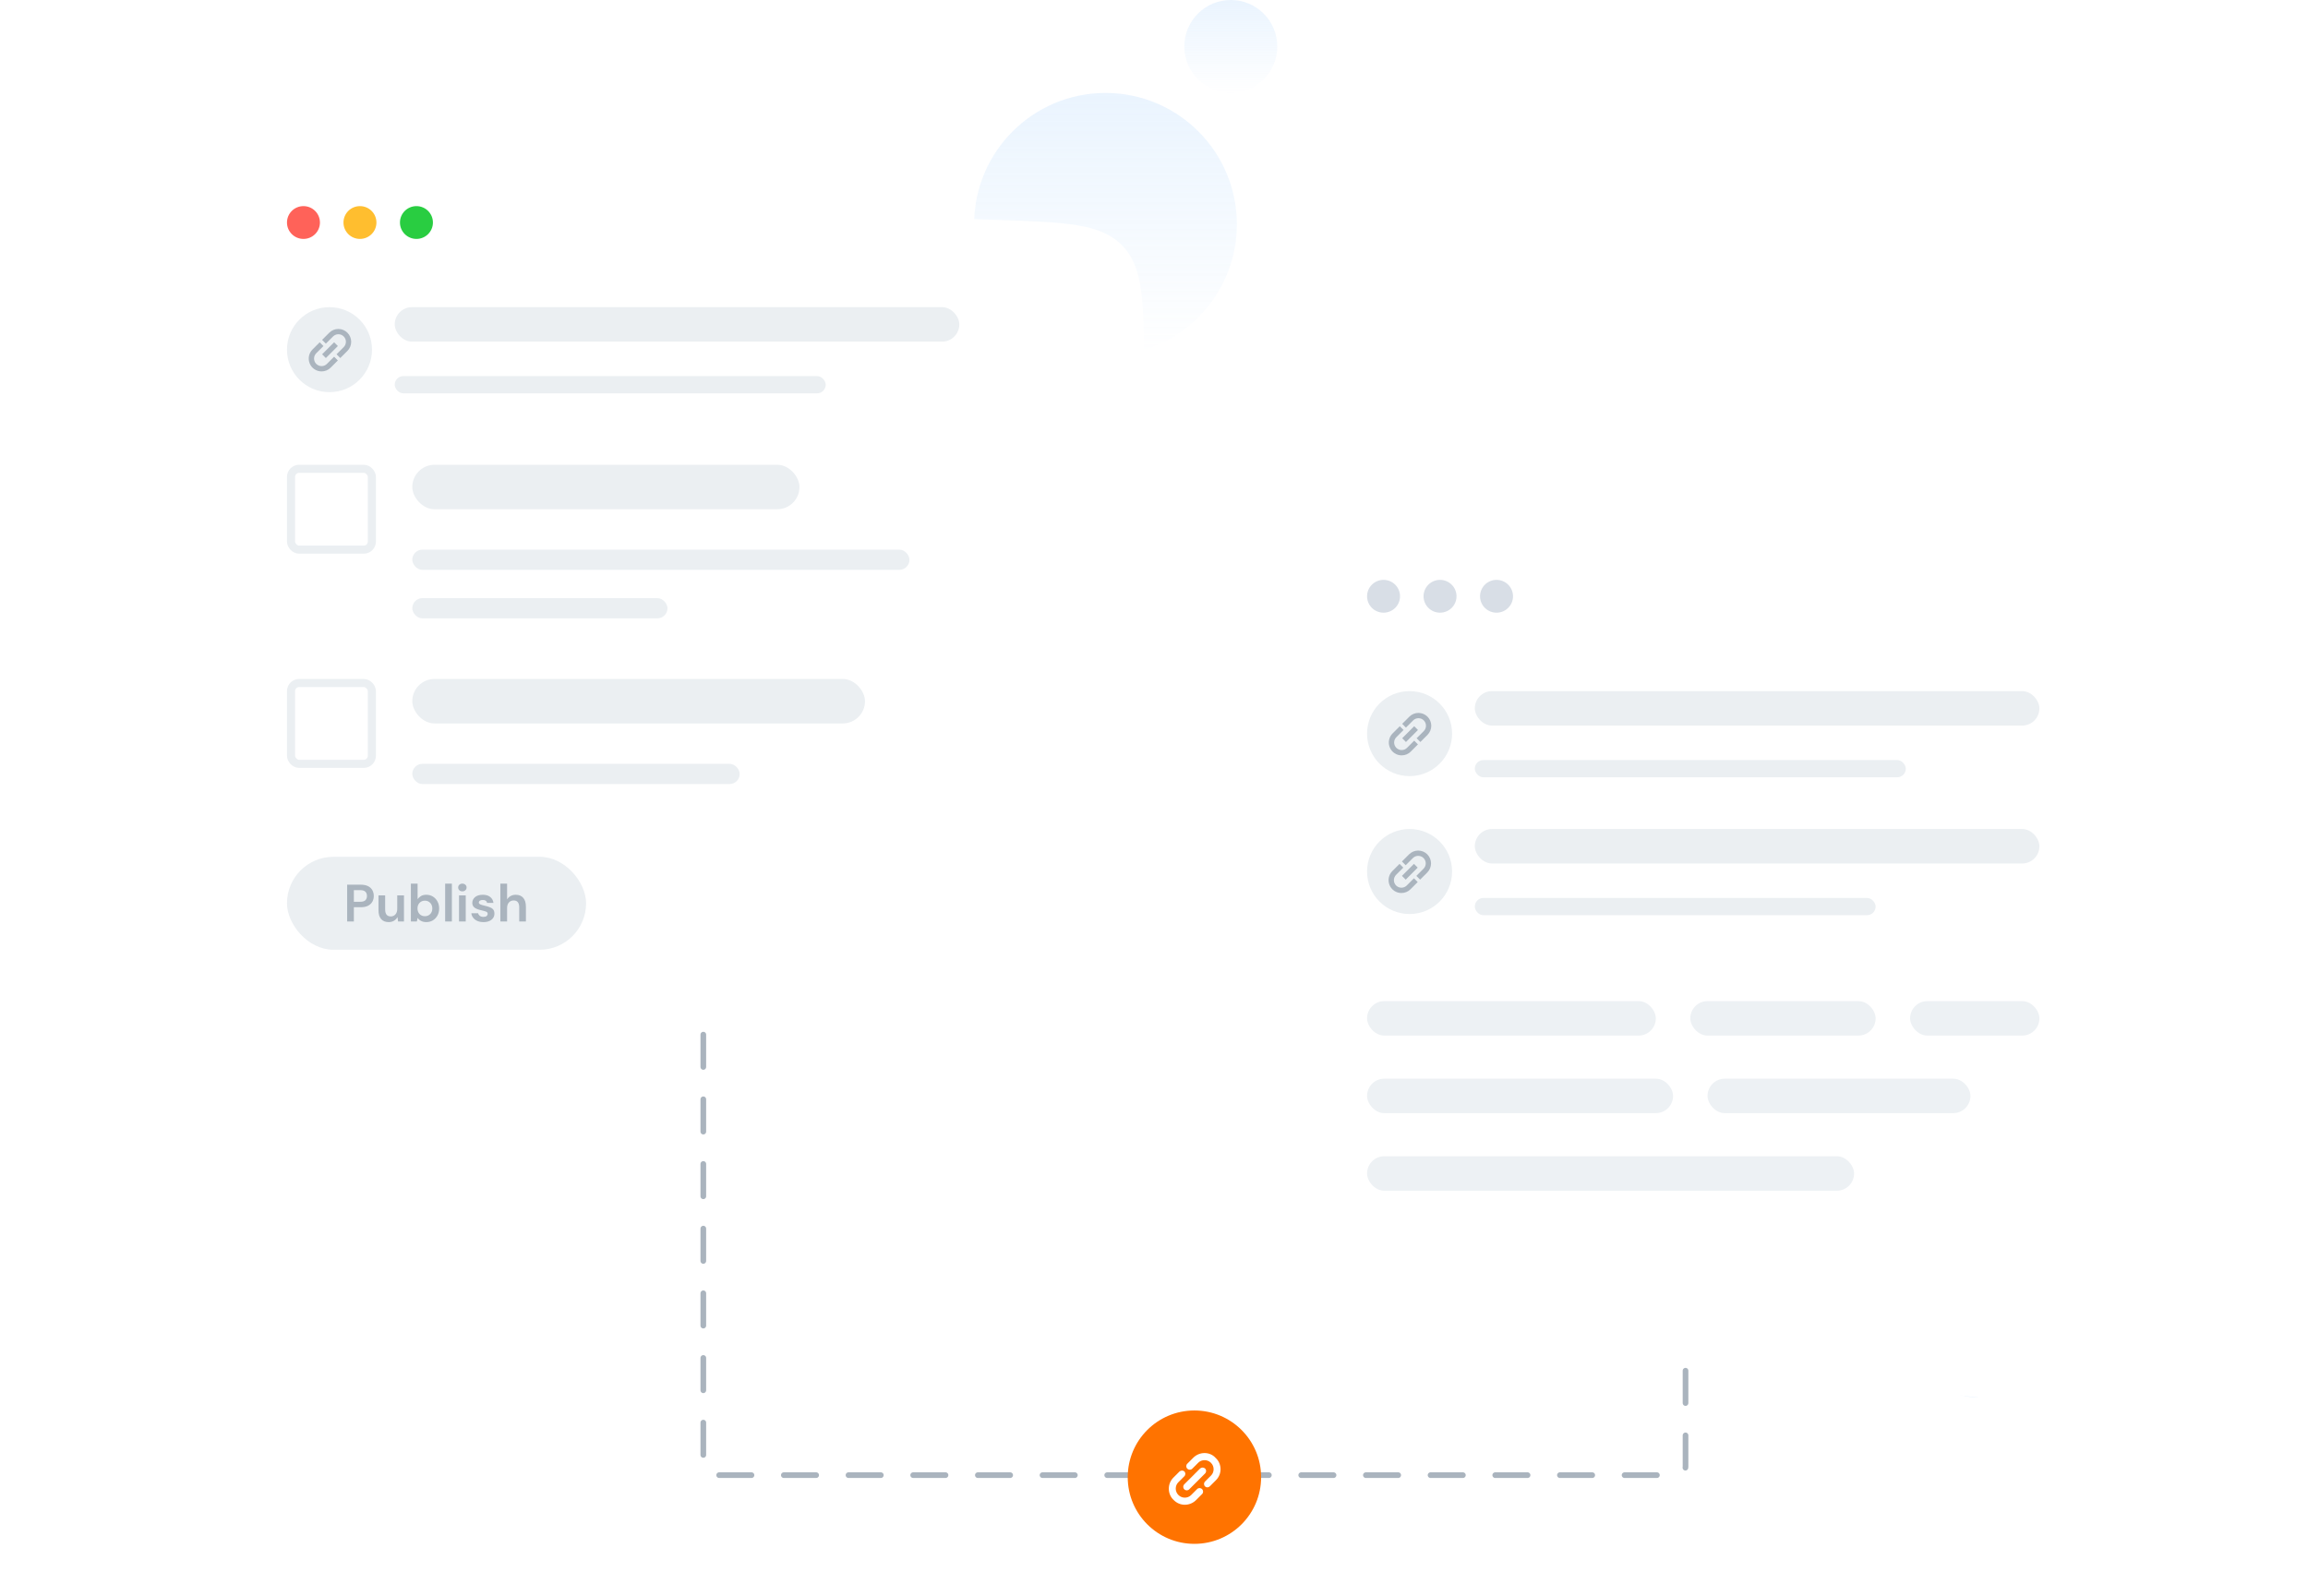 <svg width="571" height="395" viewBox="0 0 571 395" fill="none" xmlns="http://www.w3.org/2000/svg">
<circle cx="15.396" cy="15.396" r="15.396" transform="matrix(1 0 0 -1 474 345.791)" fill="url(#paint0_linear_15040_16657)"/>
<circle cx="32.5" cy="32.5" r="32.5" transform="matrix(-1 0 0 1 306 23)" fill="url(#paint1_linear_15040_16657)"/>
<circle cx="11.5" cy="11.5" r="11.5" transform="matrix(-1 0 0 1 316 0)" fill="url(#paint2_linear_15040_16657)"/>
<g filter="url(#filter0_d_15040_16657)">
<path d="M246.371 36.642L87.165 31.311C68.757 30.695 59.552 30.387 53.776 35.973C48 41.559 48 50.768 48 69.187V227.503C48 247.329 48 257.242 54.337 262.894C60.674 268.545 70.523 267.414 90.22 265.153L249.425 246.876C265.4 245.042 273.387 244.125 278.194 238.735C283 233.345 283 225.305 283 209.226V74.518C283 57.193 283 48.53 277.672 43.021C272.345 37.512 263.687 37.222 246.371 36.642Z" fill="white"/>
</g>
<path d="M79.153 55.059C79.153 57.301 77.328 59.118 75.076 59.118C72.825 59.118 71 57.301 71 55.059C71 52.817 72.825 51 75.076 51C77.328 51 79.153 52.817 79.153 55.059Z" fill="#FF6259"/>
<path d="M93.129 55.059C93.129 57.301 91.304 59.118 89.052 59.118C86.801 59.118 84.976 57.301 84.976 55.059C84.976 52.817 86.801 51 89.052 51C91.304 51 93.129 52.817 93.129 55.059Z" fill="#FFBE2F"/>
<path d="M107.105 55.059C107.105 57.301 105.28 59.118 103.029 59.118C100.777 59.118 98.952 57.301 98.952 55.059C98.952 52.817 100.777 51 103.029 51C105.28 51 107.105 52.817 107.105 55.059Z" fill="#29CD41"/>
<rect x="102" y="115" width="95.788" height="11" rx="5.5" fill="#EBEFF2"/>
<rect x="102" y="136" width="123" height="5" rx="2.5" fill="#EBEFF2"/>
<rect x="102" y="148" width="63.133" height="5" rx="2.5" fill="#EBEFF2"/>
<rect x="72" y="116" width="20" height="20" rx="2" stroke="#EBEFF2" stroke-width="2"/>
<rect x="102" y="168" width="112" height="11" rx="5.5" fill="#EBEFF2"/>
<rect x="102" y="189" width="81" height="5" rx="2.5" fill="#EBEFF2"/>
<rect x="72" y="169" width="20" height="20" rx="2" stroke="#EBEFF2" stroke-width="2"/>
<rect x="97.656" y="76" width="139.679" height="8.53" rx="4.265" fill="#EBEFF2"/>
<rect x="97.656" y="93.06" width="106.625" height="4.265" rx="2.133" fill="#EBEFF2"/>
<circle cx="81.517" cy="86.517" r="10.517" fill="#EBEFF2"/>
<g clip-path="url(#clip0_15040_16657)">
<path d="M79.56 91.899C78.931 91.899 78.317 91.713 77.794 91.364C77.271 91.015 76.863 90.518 76.623 89.938C76.382 89.357 76.319 88.718 76.442 88.101C76.565 87.485 76.868 86.918 77.312 86.474L79.094 84.69L80.024 85.619L78.242 87.403C78.069 87.576 77.932 87.782 77.838 88.008C77.745 88.234 77.696 88.477 77.697 88.721C77.697 88.966 77.745 89.208 77.838 89.434C77.932 89.661 78.07 89.866 78.243 90.039C78.416 90.212 78.621 90.349 78.847 90.443C79.073 90.537 79.316 90.585 79.561 90.585C79.805 90.585 80.048 90.537 80.274 90.443C80.5 90.349 80.705 90.212 80.878 90.039L82.661 88.256L83.59 89.186L81.808 90.968C81.513 91.264 81.162 91.498 80.777 91.658C80.391 91.818 79.977 91.9 79.56 91.899Z" fill="#AAB4BE"/>
<path d="M84.185 88.592L83.255 87.662L85.038 85.879C85.385 85.529 85.579 85.056 85.578 84.563C85.577 84.07 85.381 83.598 85.032 83.249C84.684 82.901 84.212 82.704 83.719 82.703C83.226 82.702 82.752 82.896 82.402 83.243L80.618 85.025L79.689 84.096L81.473 82.313C82.07 81.723 82.877 81.394 83.716 81.397C84.556 81.399 85.36 81.734 85.954 82.328C86.548 82.922 86.882 83.726 86.885 84.566C86.887 85.405 86.558 86.212 85.968 86.809L84.185 88.592Z" fill="#AAB4BE"/>
<path d="M82.661 84.69L79.689 87.662L80.618 88.592L83.59 85.62L82.661 84.69Z" fill="#AAB4BE"/>
</g>
<path d="M174 256V362.867C174 364.045 174.955 365 176.133 365H414.867C416.045 365 417 364.045 417 362.867V319.5" stroke="#AAB4BE" stroke-width="1.4" stroke-linecap="round" stroke-linejoin="round" stroke-dasharray="8 8"/>
<circle cx="295.5" cy="365.5" r="16.5" fill="#FF7300"/>
<g clip-path="url(#clip1_15040_16657)">
<path fill-rule="evenodd" clip-rule="evenodd" d="M291.804 364.105C291.804 364.105 291.1 364.808 290.309 365.6C289.561 366.347 289.166 367.315 289.166 368.37C289.166 369.381 289.561 370.392 290.309 371.096C290.353 371.14 290.353 371.14 290.397 371.184C291.144 371.931 292.111 372.327 293.123 372.327C294.134 372.327 295.145 371.931 295.893 371.184C296.684 370.392 297.388 369.689 297.388 369.689C297.74 369.337 297.74 368.81 297.388 368.458C297.036 368.106 296.508 368.106 296.157 368.458C296.157 368.458 295.453 369.161 294.662 369.953C294.266 370.348 293.694 370.568 293.123 370.568C292.551 370.568 291.98 370.348 291.584 369.953L291.496 369.865C291.1 369.469 290.88 368.897 290.88 368.326C290.88 367.754 291.1 367.183 291.496 366.787C292.287 365.995 292.991 365.292 292.991 365.292C293.343 364.94 293.343 364.413 292.991 364.061C292.683 363.797 292.155 363.797 291.804 364.105Z" fill="white"/>
<path fill-rule="evenodd" clip-rule="evenodd" d="M296.904 363.356L292.99 367.269C292.639 367.621 292.639 368.148 292.99 368.5C293.342 368.852 293.87 368.852 294.222 368.5L298.135 364.587C298.487 364.235 298.487 363.708 298.135 363.356C297.783 363.048 297.255 363.048 296.904 363.356Z" fill="white"/>
<path fill-rule="evenodd" clip-rule="evenodd" d="M299.324 367.754C299.324 367.754 300.028 367.051 300.819 366.26C301.567 365.512 301.963 364.545 301.963 363.533C301.963 362.522 301.567 361.511 300.819 360.807C300.775 360.763 300.775 360.763 300.731 360.719C300.028 359.928 299.017 359.532 298.005 359.532C296.994 359.532 295.983 359.928 295.235 360.675C294.444 361.467 293.74 362.17 293.74 362.17C293.389 362.522 293.389 363.05 293.74 363.402C294.092 363.753 294.62 363.753 294.972 363.402C294.972 363.402 295.675 362.698 296.466 361.907C296.862 361.511 297.434 361.291 298.005 361.291C298.577 361.291 299.149 361.511 299.544 361.907L299.632 361.995C300.028 362.39 300.248 362.962 300.248 363.533C300.248 364.105 300.028 364.677 299.632 365.072C298.841 365.864 298.137 366.567 298.137 366.567C297.786 366.919 297.786 367.447 298.137 367.798C298.445 368.106 298.973 368.106 299.324 367.754Z" fill="white"/>
</g>
<g filter="url(#filter1_d_15040_16657)">
<path d="M483.157 120.049L357.951 126.487C340.931 127.362 332.42 127.799 327.21 133.284C322 138.769 322 147.291 322 164.334V274.6C322 290.633 322 298.65 326.787 304.034C331.574 309.419 339.535 310.358 355.458 312.236L480.663 327.006C500.409 329.335 510.282 330.5 516.641 324.847C523 319.193 523 309.252 523 289.37V157.896C523 139.174 523 129.813 517.102 124.21C511.203 118.607 501.854 119.087 483.157 120.049Z" fill="white"/>
</g>
<rect x="338.213" y="247.708" width="71.439" height="8.53" rx="4.265" fill="#EDF1F4"/>
<rect x="418.182" y="247.708" width="45.849" height="8.53" rx="4.265" fill="#EDF1F4"/>
<rect x="472.561" y="247.708" width="31.988" height="8.53" rx="4.265" fill="#EDF1F4"/>
<rect x="338.213" y="266.9" width="75.704" height="8.53" rx="4.265" fill="#EDF1F4"/>
<rect x="422.447" y="266.9" width="65.041" height="8.53" rx="4.265" fill="#EDF1F4"/>
<rect x="338.213" y="286.094" width="120.487" height="8.53" rx="4.265" fill="#EDF1F4"/>
<rect x="364.869" y="171.004" width="139.679" height="8.53" rx="4.265" fill="#EBEFF2"/>
<rect x="364.869" y="188.063" width="106.625" height="4.265" rx="2.133" fill="#EBEFF2"/>
<circle cx="348.73" cy="181.521" r="10.517" fill="#EBEFF2"/>
<g clip-path="url(#clip2_15040_16657)">
<path d="M346.773 186.903C346.144 186.903 345.529 186.717 345.007 186.368C344.484 186.019 344.076 185.522 343.836 184.942C343.595 184.361 343.532 183.722 343.655 183.105C343.778 182.488 344.08 181.922 344.525 181.478L346.307 179.694L347.237 180.623L345.455 182.407C345.282 182.58 345.145 182.786 345.051 183.012C344.957 183.238 344.909 183.48 344.909 183.725C344.909 183.97 344.958 184.212 345.051 184.438C345.145 184.665 345.282 184.87 345.455 185.043C345.629 185.216 345.834 185.353 346.06 185.447C346.286 185.541 346.529 185.589 346.773 185.589C347.018 185.589 347.261 185.54 347.487 185.447C347.713 185.353 347.918 185.216 348.091 185.043L349.874 183.26L350.803 184.189L349.021 185.972C348.726 186.268 348.375 186.502 347.99 186.662C347.604 186.822 347.19 186.903 346.773 186.903Z" fill="#AAB4BE"/>
<path d="M351.398 183.595L350.468 182.666L352.251 180.883C352.598 180.533 352.792 180.06 352.791 179.567C352.79 179.074 352.594 178.602 352.245 178.253C351.897 177.905 351.425 177.708 350.932 177.707C350.439 177.706 349.965 177.9 349.615 178.247L347.831 180.029L346.902 179.1L348.686 177.317C349.283 176.727 350.09 176.398 350.929 176.4C351.769 176.403 352.573 176.738 353.167 177.332C353.76 177.925 354.095 178.73 354.098 179.57C354.1 180.409 353.77 181.216 353.18 181.813L351.398 183.595Z" fill="#AAB4BE"/>
<path d="M349.874 179.694L346.902 182.666L347.831 183.596L350.803 180.624L349.874 179.694Z" fill="#AAB4BE"/>
</g>
<rect x="364.869" y="205.124" width="139.679" height="8.53" rx="4.265" fill="#EBEFF2"/>
<rect x="364.869" y="222.184" width="99.162" height="4.265" rx="2.133" fill="#EBEFF2"/>
<circle cx="348.73" cy="215.641" r="10.517" fill="#EBEFF2"/>
<g clip-path="url(#clip3_15040_16657)">
<path d="M346.712 220.96C346.084 220.961 345.469 220.775 344.946 220.425C344.423 220.076 344.016 219.58 343.775 218.999C343.535 218.418 343.472 217.779 343.594 217.163C343.717 216.546 344.02 215.98 344.465 215.535L346.247 213.752L347.177 214.681L345.394 216.465C345.221 216.638 345.084 216.843 344.991 217.07C344.897 217.296 344.849 217.538 344.849 217.783C344.849 218.028 344.897 218.27 344.991 218.496C345.085 218.722 345.222 218.928 345.395 219.101C345.568 219.274 345.774 219.411 346 219.505C346.226 219.598 346.468 219.646 346.713 219.646C346.958 219.646 347.2 219.598 347.426 219.504C347.652 219.411 347.858 219.273 348.031 219.1L349.813 217.318L350.743 218.247L348.96 220.03C348.665 220.325 348.315 220.56 347.929 220.719C347.543 220.879 347.13 220.961 346.712 220.96Z" fill="#AAB4BE"/>
<path d="M351.337 217.653L350.408 216.724L352.19 214.941C352.537 214.591 352.732 214.118 352.731 213.625C352.73 213.132 352.533 212.66 352.185 212.311C351.836 211.962 351.364 211.766 350.871 211.765C350.378 211.764 349.905 211.958 349.555 212.304L347.771 214.087L346.841 213.157L348.625 211.375C349.223 210.785 350.029 210.455 350.869 210.458C351.708 210.461 352.513 210.796 353.106 211.389C353.7 211.983 354.035 212.788 354.037 213.627C354.04 214.467 353.71 215.273 353.12 215.871L351.337 217.653Z" fill="#AAB4BE"/>
<path d="M349.813 213.752L346.841 216.724L347.771 217.653L350.743 214.681L349.813 213.752Z" fill="#AAB4BE"/>
</g>
<path d="M346.366 147.54C346.366 149.782 344.541 151.599 342.289 151.599C340.038 151.599 338.213 149.782 338.213 147.54C338.213 145.298 340.038 143.48 342.289 143.48C344.541 143.48 346.366 145.298 346.366 147.54Z" fill="#D8DEE6"/>
<path d="M360.342 147.54C360.342 149.782 358.517 151.599 356.265 151.599C354.014 151.599 352.189 149.782 352.189 147.54C352.189 145.298 354.014 143.48 356.265 143.48C358.517 143.48 360.342 145.298 360.342 147.54Z" fill="#D8DEE6"/>
<path d="M374.318 147.54C374.318 149.782 372.493 151.599 370.241 151.599C367.99 151.599 366.165 149.782 366.165 147.54C366.165 145.298 367.99 143.48 370.241 143.48C372.493 143.48 374.318 145.298 374.318 147.54Z" fill="#D8DEE6"/>
<rect x="71" y="212" width="74" height="23" rx="11.5" fill="#EBEFF2"/>
<path d="M85.884 228V218.9H89.251C89.979 218.9 90.581 219.021 91.058 219.264C91.535 219.507 91.89 219.84 92.124 220.265C92.358 220.69 92.475 221.166 92.475 221.695C92.475 222.198 92.362 222.661 92.137 223.086C91.912 223.502 91.561 223.84 91.084 224.1C90.607 224.351 89.996 224.477 89.251 224.477H87.548V228H85.884ZM87.548 223.125H89.147C89.728 223.125 90.144 222.999 90.395 222.748C90.655 222.488 90.785 222.137 90.785 221.695C90.785 221.244 90.655 220.893 90.395 220.642C90.144 220.382 89.728 220.252 89.147 220.252H87.548V223.125ZM96.159 228.156C95.353 228.156 94.73 227.905 94.287 227.402C93.854 226.899 93.638 226.163 93.638 225.192V221.552H95.288V225.036C95.288 225.591 95.401 226.015 95.626 226.31C95.852 226.605 96.207 226.752 96.692 226.752C97.152 226.752 97.529 226.587 97.823 226.258C98.127 225.929 98.278 225.469 98.278 224.88V221.552H99.942V228H98.474L98.344 226.908C98.144 227.289 97.854 227.593 97.472 227.818C97.1 228.043 96.662 228.156 96.159 228.156ZM105.473 228.156C104.987 228.156 104.563 228.065 104.199 227.883C103.835 227.701 103.54 227.445 103.315 227.116L103.133 228H101.651V218.64H103.315V222.475C103.523 222.189 103.796 221.938 104.134 221.721C104.48 221.504 104.927 221.396 105.473 221.396C106.079 221.396 106.621 221.543 107.098 221.838C107.574 222.133 107.951 222.536 108.229 223.047C108.506 223.558 108.645 224.139 108.645 224.789C108.645 225.439 108.506 226.02 108.229 226.531C107.951 227.034 107.574 227.432 107.098 227.727C106.621 228.013 106.079 228.156 105.473 228.156ZM105.122 226.7C105.65 226.7 106.088 226.522 106.435 226.167C106.781 225.812 106.955 225.352 106.955 224.789C106.955 224.226 106.781 223.762 106.435 223.398C106.088 223.034 105.65 222.852 105.122 222.852C104.584 222.852 104.142 223.034 103.796 223.398C103.458 223.753 103.289 224.213 103.289 224.776C103.289 225.339 103.458 225.803 103.796 226.167C104.142 226.522 104.584 226.7 105.122 226.7ZM110.131 228V218.64H111.795V228H110.131ZM114.392 220.551C114.089 220.551 113.838 220.46 113.638 220.278C113.448 220.096 113.352 219.866 113.352 219.589C113.352 219.312 113.448 219.086 113.638 218.913C113.838 218.731 114.089 218.64 114.392 218.64C114.696 218.64 114.943 218.731 115.133 218.913C115.333 219.086 115.432 219.312 115.432 219.589C115.432 219.866 115.333 220.096 115.133 220.278C114.943 220.46 114.696 220.551 114.392 220.551ZM113.56 228V221.552H115.224V228H113.56ZM119.626 228.156C119.054 228.156 118.552 228.065 118.118 227.883C117.685 227.692 117.338 227.432 117.078 227.103C116.818 226.774 116.662 226.392 116.61 225.959H118.287C118.339 226.21 118.478 226.427 118.703 226.609C118.937 226.782 119.236 226.869 119.6 226.869C119.964 226.869 120.229 226.795 120.393 226.648C120.567 226.501 120.653 226.332 120.653 226.141C120.653 225.864 120.532 225.677 120.289 225.582C120.047 225.478 119.709 225.378 119.275 225.283C118.998 225.222 118.716 225.149 118.43 225.062C118.144 224.975 117.88 224.867 117.637 224.737C117.403 224.598 117.213 224.425 117.065 224.217C116.918 224 116.844 223.736 116.844 223.424C116.844 222.852 117.07 222.371 117.52 221.981C117.98 221.591 118.621 221.396 119.444 221.396C120.207 221.396 120.814 221.574 121.264 221.929C121.724 222.284 121.997 222.774 122.083 223.398H120.51C120.415 222.921 120.055 222.683 119.431 222.683C119.119 222.683 118.877 222.744 118.703 222.865C118.539 222.986 118.456 223.138 118.456 223.32C118.456 223.511 118.582 223.662 118.833 223.775C119.085 223.888 119.418 223.992 119.834 224.087C120.285 224.191 120.697 224.308 121.069 224.438C121.451 224.559 121.754 224.746 121.979 224.997C122.205 225.24 122.317 225.591 122.317 226.05C122.326 226.449 122.222 226.808 122.005 227.129C121.789 227.45 121.477 227.701 121.069 227.883C120.662 228.065 120.181 228.156 119.626 228.156ZM123.791 228V218.64H125.455V222.54C125.672 222.185 125.962 221.907 126.326 221.708C126.699 221.5 127.124 221.396 127.6 221.396C128.398 221.396 129.013 221.647 129.446 222.15C129.888 222.653 130.109 223.389 130.109 224.36V228H128.458V224.516C128.458 223.961 128.346 223.537 128.12 223.242C127.904 222.947 127.557 222.8 127.08 222.8C126.612 222.8 126.222 222.965 125.91 223.294C125.607 223.623 125.455 224.083 125.455 224.672V228H123.791Z" fill="#AAB4BE"/>
<defs>
<filter id="filter0_d_15040_16657" x="0.628" y="1.381" width="329.743" height="330.761" filterUnits="userSpaceOnUse" color-interpolation-filters="sRGB">
<feFlood flood-opacity="0" result="BackgroundImageFix"/>
<feColorMatrix in="SourceAlpha" type="matrix" values="0 0 0 0 0 0 0 0 0 0 0 0 0 0 0 0 0 0 127 0" result="hardAlpha"/>
<feOffset dy="17.764"/>
<feGaussianBlur stdDeviation="23.686"/>
<feComposite in2="hardAlpha" operator="out"/>
<feColorMatrix type="matrix" values="0 0 0 0 0.118 0 0 0 0 0.129 0 0 0 0 0.176 0 0 0 0.08 0"/>
<feBlend mode="normal" in2="BackgroundImageFix" result="effect1_dropShadow_15040_16657"/>
<feBlend mode="normal" in="SourceGraphic" in2="effect1_dropShadow_15040_16657" result="shape"/>
</filter>
<filter id="filter1_d_15040_16657" x="274.628" y="89.848" width="295.743" height="304.22" filterUnits="userSpaceOnUse" color-interpolation-filters="sRGB">
<feFlood flood-opacity="0" result="BackgroundImageFix"/>
<feColorMatrix in="SourceAlpha" type="matrix" values="0 0 0 0 0 0 0 0 0 0 0 0 0 0 0 0 0 0 127 0" result="hardAlpha"/>
<feOffset dy="17.764"/>
<feGaussianBlur stdDeviation="23.686"/>
<feComposite in2="hardAlpha" operator="out"/>
<feColorMatrix type="matrix" values="0 0 0 0 0.118 0 0 0 0 0.129 0 0 0 0 0.176 0 0 0 0.08 0"/>
<feBlend mode="normal" in2="BackgroundImageFix" result="effect1_dropShadow_15040_16657"/>
<feBlend mode="normal" in="SourceGraphic" in2="effect1_dropShadow_15040_16657" result="shape"/>
</filter>
<linearGradient id="paint0_linear_15040_16657" x1="15.396" y1="0" x2="15.396" y2="30.791" gradientUnits="userSpaceOnUse">
<stop stop-color="#EAF4FE"/>
<stop offset="1" stop-color="#EAF4FE" stop-opacity="0"/>
</linearGradient>
<linearGradient id="paint1_linear_15040_16657" x1="32.5" y1="0" x2="32.5" y2="65" gradientUnits="userSpaceOnUse">
<stop stop-color="#EAF4FE"/>
<stop offset="1" stop-color="#EAF4FE" stop-opacity="0"/>
</linearGradient>
<linearGradient id="paint2_linear_15040_16657" x1="11.5" y1="0" x2="11.5" y2="23" gradientUnits="userSpaceOnUse">
<stop stop-color="#EAF4FE"/>
<stop offset="1" stop-color="#EAF4FE" stop-opacity="0"/>
</linearGradient>
<clipPath id="clip0_15040_16657">
<rect width="10.517" height="10.517" fill="white" transform="translate(76.381 81.382)"/>
</clipPath>
<clipPath id="clip1_15040_16657">
<rect width="12.795" height="12.795" fill="white" transform="translate(289.166 359.532)"/>
</clipPath>
<clipPath id="clip2_15040_16657">
<rect width="10.517" height="10.517" fill="white" transform="translate(343.594 176.386)"/>
</clipPath>
<clipPath id="clip3_15040_16657">
<rect width="10.517" height="10.517" fill="white" transform="translate(343.534 210.443)"/>
</clipPath>
</defs>
</svg>
